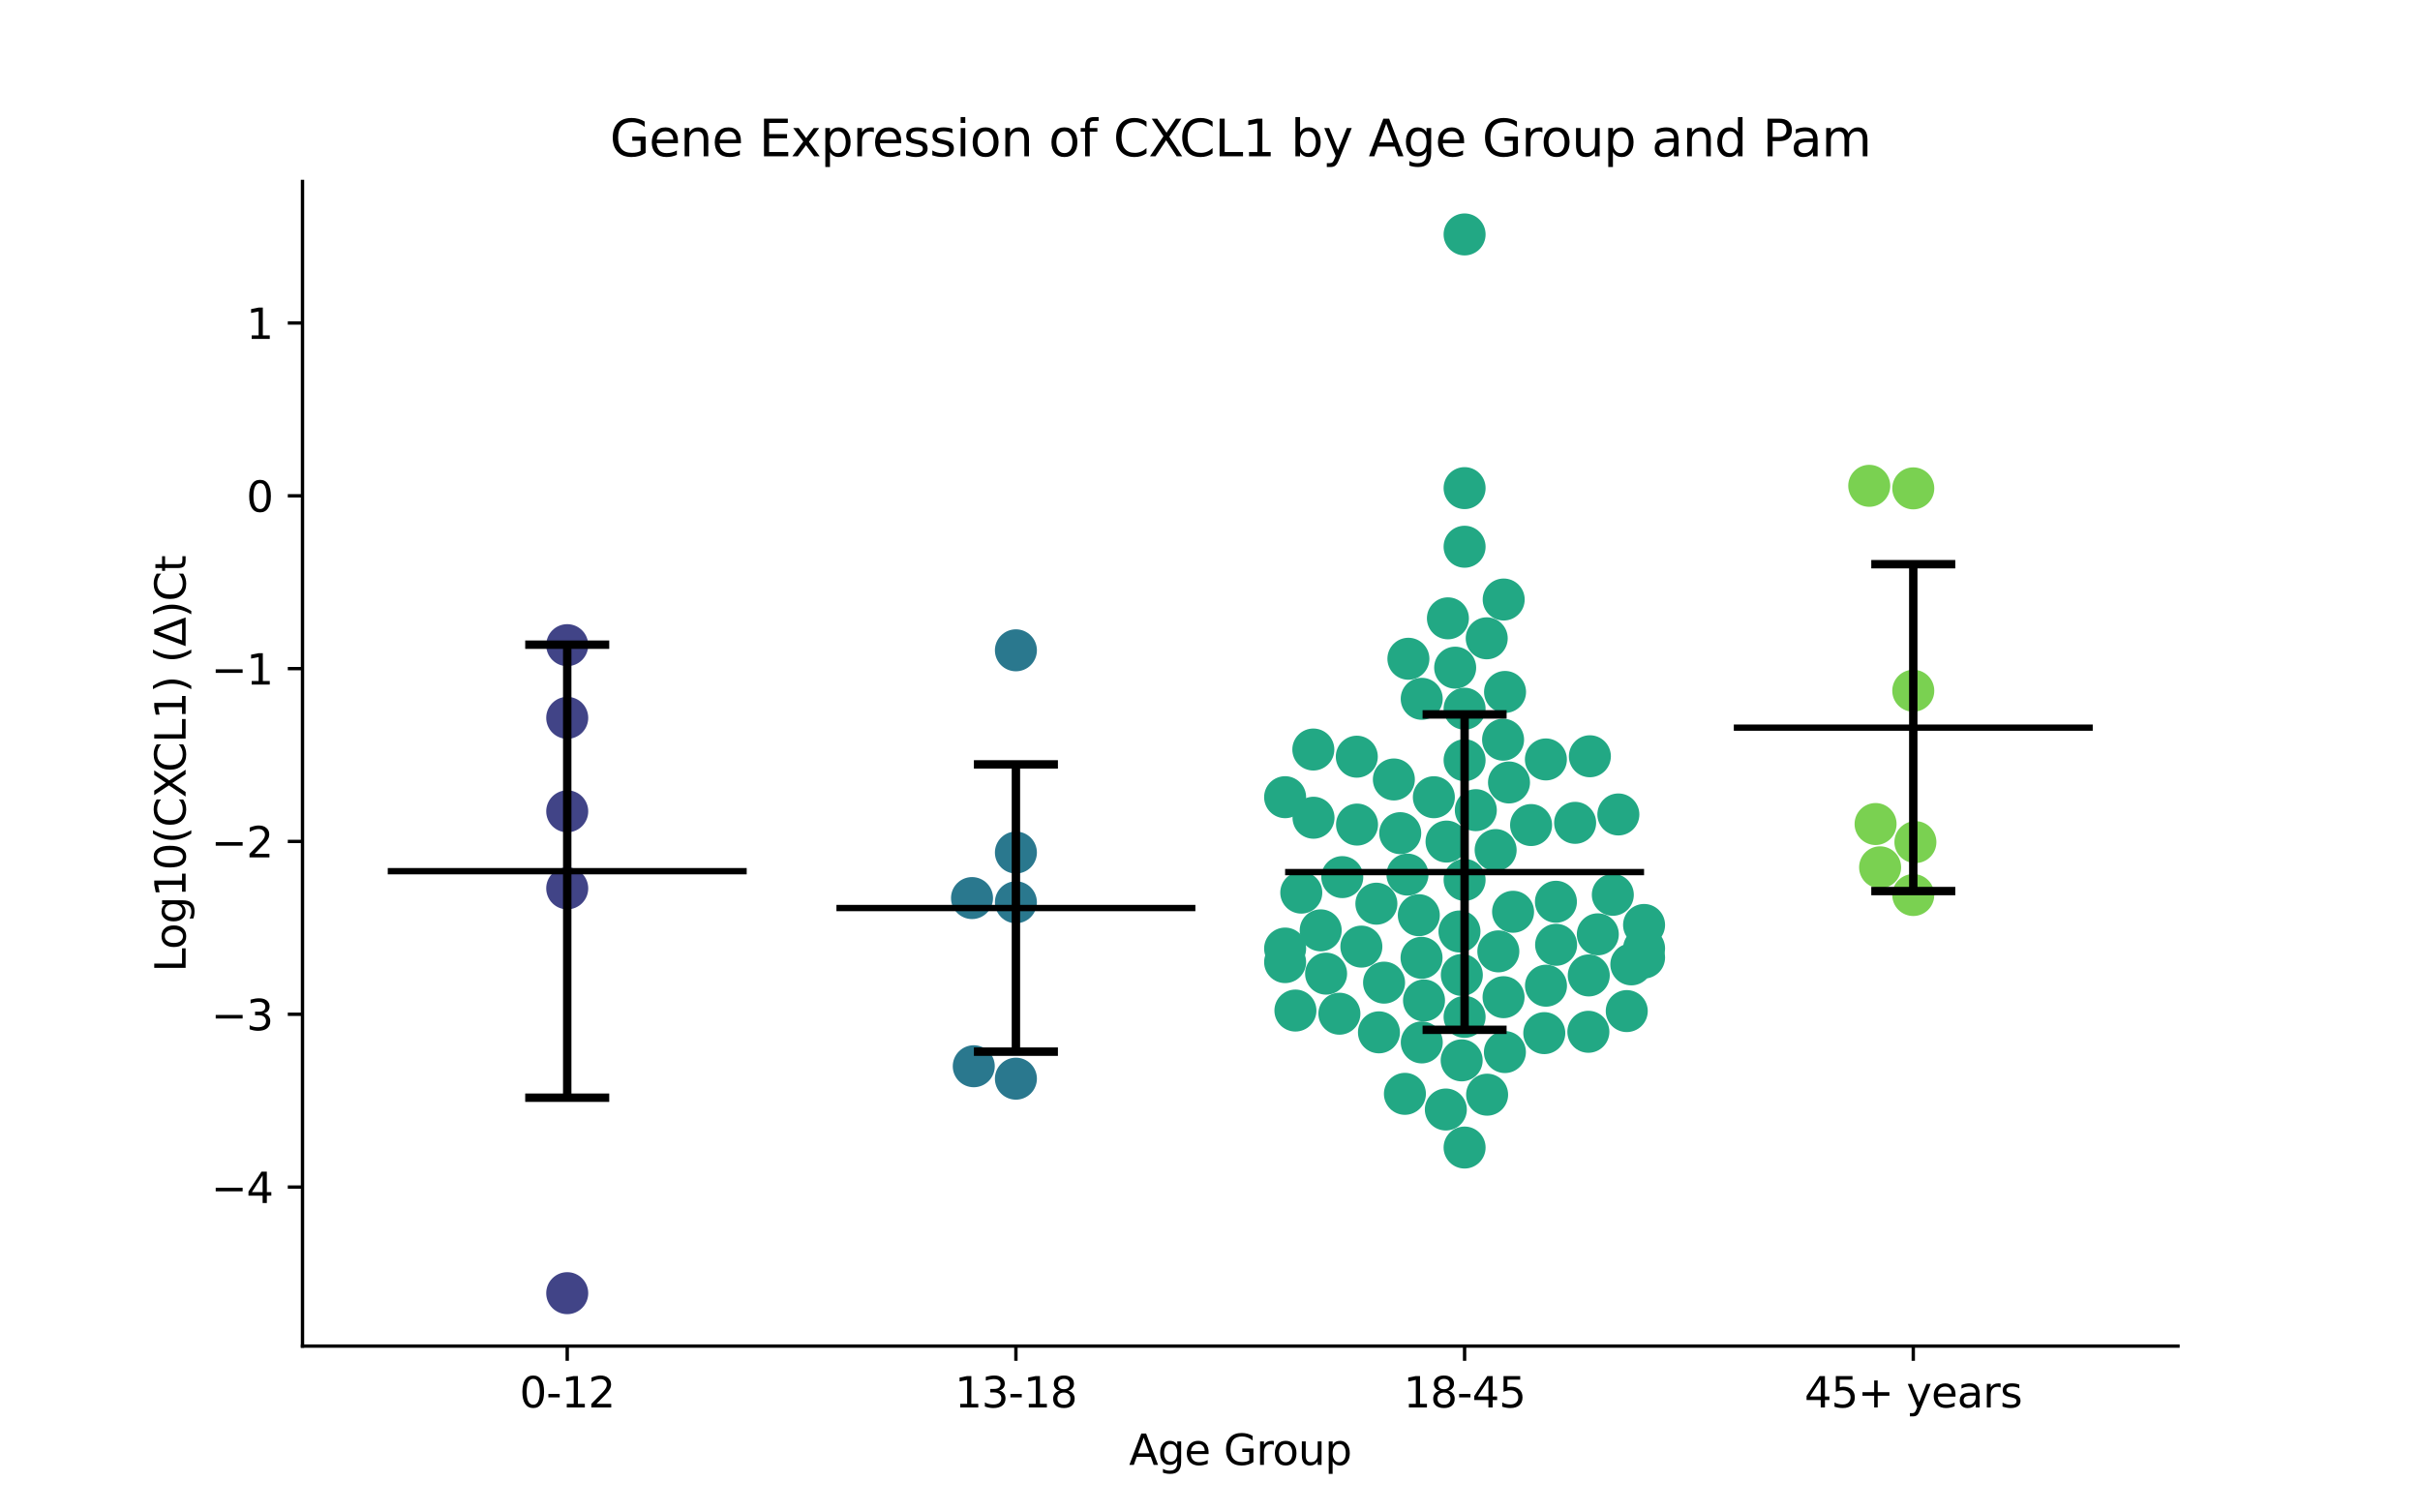 <?xml version="1.0" encoding="utf-8" standalone="no"?>
<!DOCTYPE svg PUBLIC "-//W3C//DTD SVG 1.1//EN"
  "http://www.w3.org/Graphics/SVG/1.1/DTD/svg11.dtd">
<svg xmlns:xlink="http://www.w3.org/1999/xlink" width="576pt" height="360pt" viewBox="0 0 576 360" xmlns="http://www.w3.org/2000/svg" version="1.1">
 <defs>
  <style type="text/css">*{stroke-linejoin: round; stroke-linecap: butt}</style>
 </defs>
 <g id="figure_1">
  <g id="patch_1">
   <path d="M 0 360 
L 576 360 
L 576 0 
L 0 0 
z
" style="fill: #ffffff"/>
  </g>
  <g id="axes_1">
   <g id="patch_2">
    <path d="M 72 320.4 
L 518.4 320.4 
L 518.4 43.2 
L 72 43.2 
z
" style="fill: #ffffff"/>
   </g>
   <g id="PathCollection_1">
    <defs>
     <path id="C0_0_b6b7647a47" d="M 0 5 
C 1.326 5 2.598 4.473 3.536 3.536 
C 4.473 2.598 5 1.326 5 -0 
C 5 -1.326 4.473 -2.598 3.536 -3.536 
C 2.598 -4.473 1.326 -5 0 -5 
C -1.326 -5 -2.598 -4.473 -3.536 -3.536 
C -4.473 -2.598 -5 -1.326 -5 0 
C -5 1.326 -4.473 2.598 -3.536 3.536 
C -2.598 4.473 -1.326 5 0 5 
z
"/>
    </defs>
    <g clip-path="url(#paa2a39d3ac)">
     <use xlink:href="#C0_0_b6b7647a47" x="135.009" y="193.112" style="fill: #414487"/>
    </g>
    <g clip-path="url(#paa2a39d3ac)">
     <use xlink:href="#C0_0_b6b7647a47" x="135.009" y="153.561" style="fill: #414487"/>
    </g>
    <g clip-path="url(#paa2a39d3ac)">
     <use xlink:href="#C0_0_b6b7647a47" x="135.009" y="170.863" style="fill: #414487"/>
    </g>
    <g clip-path="url(#paa2a39d3ac)">
     <use xlink:href="#C0_0_b6b7647a47" x="135.009" y="307.8" style="fill: #414487"/>
    </g>
    <g clip-path="url(#paa2a39d3ac)">
     <use xlink:href="#C0_0_b6b7647a47" x="135.009" y="211.447" style="fill: #414487"/>
    </g>
   </g>
   <g id="PathCollection_2">
    <defs>
     <path id="C1_0_833e5850f0" d="M 0 5 
C 1.326 5 2.598 4.473 3.536 3.536 
C 4.473 2.598 5 1.326 5 -0 
C 5 -1.326 4.473 -2.598 3.536 -3.536 
C 2.598 -4.473 1.326 -5 0 -5 
C -1.326 -5 -2.598 -4.473 -3.536 -3.536 
C -4.473 -2.598 -5 -1.326 -5 0 
C -5 1.326 -4.473 2.598 -3.536 3.536 
C -2.598 4.473 -1.326 5 0 5 
z
"/>
    </defs>
    <g clip-path="url(#paa2a39d3ac)">
     <use xlink:href="#C1_0_833e5850f0" x="241.803" y="154.787" style="fill: #2a788e"/>
    </g>
    <g clip-path="url(#paa2a39d3ac)">
     <use xlink:href="#C1_0_833e5850f0" x="241.803" y="256.747" style="fill: #2a788e"/>
    </g>
    <g clip-path="url(#paa2a39d3ac)">
     <use xlink:href="#C1_0_833e5850f0" x="241.803" y="214.76" style="fill: #2a788e"/>
    </g>
    <g clip-path="url(#paa2a39d3ac)">
     <use xlink:href="#C1_0_833e5850f0" x="231.356" y="213.759" style="fill: #2a788e"/>
    </g>
    <g clip-path="url(#paa2a39d3ac)">
     <use xlink:href="#C1_0_833e5850f0" x="231.773" y="253.787" style="fill: #2a788e"/>
    </g>
    <g clip-path="url(#paa2a39d3ac)">
     <use xlink:href="#C1_0_833e5850f0" x="241.803" y="202.921" style="fill: #2a788e"/>
    </g>
   </g>
   <g id="PathCollection_3">
    <defs>
     <path id="C2_0_23a45bd6f1" d="M 0 5 
C 1.326 5 2.598 4.473 3.536 3.536 
C 4.473 2.598 5 1.326 5 -0 
C 5 -1.326 4.473 -2.598 3.536 -3.536 
C 2.598 -4.473 1.326 -5 0 -5 
C -1.326 -5 -2.598 -4.473 -3.536 -3.536 
C -4.473 -2.598 -5 -1.326 -5 0 
C -5 1.326 -4.473 2.598 -3.536 3.536 
C -2.598 4.473 -1.326 5 0 5 
z
"/>
    </defs>
    <g clip-path="url(#paa2a39d3ac)">
     <use xlink:href="#C2_0_23a45bd6f1" x="359.167" y="186.244" style="fill: #22a884"/>
    </g>
    <g clip-path="url(#paa2a39d3ac)">
     <use xlink:href="#C2_0_23a45bd6f1" x="364.423" y="196.378" style="fill: #22a884"/>
    </g>
    <g clip-path="url(#paa2a39d3ac)">
     <use xlink:href="#C2_0_23a45bd6f1" x="357.903" y="142.699" style="fill: #22a884"/>
    </g>
    <g clip-path="url(#paa2a39d3ac)">
     <use xlink:href="#C2_0_23a45bd6f1" x="331.764" y="185.528" style="fill: #22a884"/>
    </g>
    <g clip-path="url(#paa2a39d3ac)">
     <use xlink:href="#C2_0_23a45bd6f1" x="357.758" y="176.063" style="fill: #22a884"/>
    </g>
    <g clip-path="url(#paa2a39d3ac)">
     <use xlink:href="#C2_0_23a45bd6f1" x="318.802" y="241.283" style="fill: #22a884"/>
    </g>
    <g clip-path="url(#paa2a39d3ac)">
     <use xlink:href="#C2_0_23a45bd6f1" x="335.223" y="156.799" style="fill: #22a884"/>
    </g>
    <g clip-path="url(#paa2a39d3ac)">
     <use xlink:href="#C2_0_23a45bd6f1" x="348.597" y="116.182" style="fill: #22a884"/>
    </g>
    <g clip-path="url(#paa2a39d3ac)">
     <use xlink:href="#C2_0_23a45bd6f1" x="378.418" y="180.007" style="fill: #22a884"/>
    </g>
    <g clip-path="url(#paa2a39d3ac)">
     <use xlink:href="#C2_0_23a45bd6f1" x="344.627" y="147.176" style="fill: #22a884"/>
    </g>
    <g clip-path="url(#paa2a39d3ac)">
     <use xlink:href="#C2_0_23a45bd6f1" x="348.597" y="55.8" style="fill: #22a884"/>
    </g>
    <g clip-path="url(#paa2a39d3ac)">
     <use xlink:href="#C2_0_23a45bd6f1" x="334.392" y="260.355" style="fill: #22a884"/>
    </g>
    <g clip-path="url(#paa2a39d3ac)">
     <use xlink:href="#C2_0_23a45bd6f1" x="385.198" y="193.857" style="fill: #22a884"/>
    </g>
    <g clip-path="url(#paa2a39d3ac)">
     <use xlink:href="#C2_0_23a45bd6f1" x="305.879" y="189.747" style="fill: #22a884"/>
    </g>
    <g clip-path="url(#paa2a39d3ac)">
     <use xlink:href="#C2_0_23a45bd6f1" x="348.597" y="130.133" style="fill: #22a884"/>
    </g>
    <g clip-path="url(#paa2a39d3ac)">
     <use xlink:href="#C2_0_23a45bd6f1" x="338.392" y="166.332" style="fill: #22a884"/>
    </g>
    <g clip-path="url(#paa2a39d3ac)">
     <use xlink:href="#C2_0_23a45bd6f1" x="374.908" y="195.851" style="fill: #22a884"/>
    </g>
    <g clip-path="url(#paa2a39d3ac)">
     <use xlink:href="#C2_0_23a45bd6f1" x="370.379" y="224.881" style="fill: #22a884"/>
    </g>
    <g clip-path="url(#paa2a39d3ac)">
     <use xlink:href="#C2_0_23a45bd6f1" x="319.484" y="208.77" style="fill: #22a884"/>
    </g>
    <g clip-path="url(#paa2a39d3ac)">
     <use xlink:href="#C2_0_23a45bd6f1" x="348.597" y="180.95" style="fill: #22a884"/>
    </g>
    <g clip-path="url(#paa2a39d3ac)">
     <use xlink:href="#C2_0_23a45bd6f1" x="337.699" y="217.836" style="fill: #22a884"/>
    </g>
    <g clip-path="url(#paa2a39d3ac)">
     <use xlink:href="#C2_0_23a45bd6f1" x="353.865" y="151.93" style="fill: #22a884"/>
    </g>
    <g clip-path="url(#paa2a39d3ac)">
     <use xlink:href="#C2_0_23a45bd6f1" x="346.354" y="158.918" style="fill: #22a884"/>
    </g>
    <g clip-path="url(#paa2a39d3ac)">
     <use xlink:href="#C2_0_23a45bd6f1" x="351.27" y="192.834" style="fill: #22a884"/>
    </g>
    <g clip-path="url(#paa2a39d3ac)">
     <use xlink:href="#C2_0_23a45bd6f1" x="322.941" y="180.107" style="fill: #22a884"/>
    </g>
    <g clip-path="url(#paa2a39d3ac)">
     <use xlink:href="#C2_0_23a45bd6f1" x="315.632" y="231.749" style="fill: #22a884"/>
    </g>
    <g clip-path="url(#paa2a39d3ac)">
     <use xlink:href="#C2_0_23a45bd6f1" x="387.196" y="240.659" style="fill: #22a884"/>
    </g>
    <g clip-path="url(#paa2a39d3ac)">
     <use xlink:href="#C2_0_23a45bd6f1" x="344.299" y="200.312" style="fill: #22a884"/>
    </g>
    <g clip-path="url(#paa2a39d3ac)">
     <use xlink:href="#C2_0_23a45bd6f1" x="357.872" y="237.351" style="fill: #22a884"/>
    </g>
    <g clip-path="url(#paa2a39d3ac)">
     <use xlink:href="#C2_0_23a45bd6f1" x="322.998" y="196.265" style="fill: #22a884"/>
    </g>
    <g clip-path="url(#paa2a39d3ac)">
     <use xlink:href="#C2_0_23a45bd6f1" x="312.639" y="194.637" style="fill: #22a884"/>
    </g>
    <g clip-path="url(#paa2a39d3ac)">
     <use xlink:href="#C2_0_23a45bd6f1" x="355.986" y="202.332" style="fill: #22a884"/>
    </g>
    <g clip-path="url(#paa2a39d3ac)">
     <use xlink:href="#C2_0_23a45bd6f1" x="334.998" y="208.173" style="fill: #22a884"/>
    </g>
    <g clip-path="url(#paa2a39d3ac)">
     <use xlink:href="#C2_0_23a45bd6f1" x="344.134" y="264.085" style="fill: #22a884"/>
    </g>
    <g clip-path="url(#paa2a39d3ac)">
     <use xlink:href="#C2_0_23a45bd6f1" x="314.346" y="221.443" style="fill: #22a884"/>
    </g>
    <g clip-path="url(#paa2a39d3ac)">
     <use xlink:href="#C2_0_23a45bd6f1" x="338.939" y="238.129" style="fill: #22a884"/>
    </g>
    <g clip-path="url(#paa2a39d3ac)">
     <use xlink:href="#C2_0_23a45bd6f1" x="305.879" y="229.001" style="fill: #22a884"/>
    </g>
    <g clip-path="url(#paa2a39d3ac)">
     <use xlink:href="#C2_0_23a45bd6f1" x="305.879" y="225.776" style="fill: #22a884"/>
    </g>
    <g clip-path="url(#paa2a39d3ac)">
     <use xlink:href="#C2_0_23a45bd6f1" x="309.726" y="212.463" style="fill: #22a884"/>
    </g>
    <g clip-path="url(#paa2a39d3ac)">
     <use xlink:href="#C2_0_23a45bd6f1" x="360.137" y="217.018" style="fill: #22a884"/>
    </g>
    <g clip-path="url(#paa2a39d3ac)">
     <use xlink:href="#C2_0_23a45bd6f1" x="358.226" y="164.698" style="fill: #22a884"/>
    </g>
    <g clip-path="url(#paa2a39d3ac)">
     <use xlink:href="#C2_0_23a45bd6f1" x="312.595" y="178.402" style="fill: #22a884"/>
    </g>
    <g clip-path="url(#paa2a39d3ac)">
     <use xlink:href="#C2_0_23a45bd6f1" x="348.597" y="273.137" style="fill: #22a884"/>
    </g>
    <g clip-path="url(#paa2a39d3ac)">
     <use xlink:href="#C2_0_23a45bd6f1" x="367.971" y="234.614" style="fill: #22a884"/>
    </g>
    <g clip-path="url(#paa2a39d3ac)">
     <use xlink:href="#C2_0_23a45bd6f1" x="348.597" y="168.687" style="fill: #22a884"/>
    </g>
    <g clip-path="url(#paa2a39d3ac)">
     <use xlink:href="#C2_0_23a45bd6f1" x="356.628" y="226.443" style="fill: #22a884"/>
    </g>
    <g clip-path="url(#paa2a39d3ac)">
     <use xlink:href="#C2_0_23a45bd6f1" x="348.597" y="242.039" style="fill: #22a884"/>
    </g>
    <g clip-path="url(#paa2a39d3ac)">
     <use xlink:href="#C2_0_23a45bd6f1" x="380.305" y="222.385" style="fill: #22a884"/>
    </g>
    <g clip-path="url(#paa2a39d3ac)">
     <use xlink:href="#C2_0_23a45bd6f1" x="328.213" y="245.718" style="fill: #22a884"/>
    </g>
    <g clip-path="url(#paa2a39d3ac)">
     <use xlink:href="#C2_0_23a45bd6f1" x="327.601" y="215.095" style="fill: #22a884"/>
    </g>
    <g clip-path="url(#paa2a39d3ac)">
     <use xlink:href="#C2_0_23a45bd6f1" x="378.153" y="232.173" style="fill: #22a884"/>
    </g>
    <g clip-path="url(#paa2a39d3ac)">
     <use xlink:href="#C2_0_23a45bd6f1" x="383.877" y="212.982" style="fill: #22a884"/>
    </g>
    <g clip-path="url(#paa2a39d3ac)">
     <use xlink:href="#C2_0_23a45bd6f1" x="391.315" y="220.158" style="fill: #22a884"/>
    </g>
    <g clip-path="url(#paa2a39d3ac)">
     <use xlink:href="#C2_0_23a45bd6f1" x="358.193" y="250.414" style="fill: #22a884"/>
    </g>
    <g clip-path="url(#paa2a39d3ac)">
     <use xlink:href="#C2_0_23a45bd6f1" x="341.281" y="189.754" style="fill: #22a884"/>
    </g>
    <g clip-path="url(#paa2a39d3ac)">
     <use xlink:href="#C2_0_23a45bd6f1" x="308.331" y="240.532" style="fill: #22a884"/>
    </g>
    <g clip-path="url(#paa2a39d3ac)">
     <use xlink:href="#C2_0_23a45bd6f1" x="324.028" y="225.313" style="fill: #22a884"/>
    </g>
    <g clip-path="url(#paa2a39d3ac)">
     <use xlink:href="#C2_0_23a45bd6f1" x="388.283" y="229.541" style="fill: #22a884"/>
    </g>
    <g clip-path="url(#paa2a39d3ac)">
     <use xlink:href="#C2_0_23a45bd6f1" x="348.597" y="209.436" style="fill: #22a884"/>
    </g>
    <g clip-path="url(#paa2a39d3ac)">
     <use xlink:href="#C2_0_23a45bd6f1" x="391.315" y="225.741" style="fill: #22a884"/>
    </g>
    <g clip-path="url(#paa2a39d3ac)">
     <use xlink:href="#C2_0_23a45bd6f1" x="353.958" y="260.556" style="fill: #22a884"/>
    </g>
    <g clip-path="url(#paa2a39d3ac)">
     <use xlink:href="#C2_0_23a45bd6f1" x="329.43" y="233.888" style="fill: #22a884"/>
    </g>
    <g clip-path="url(#paa2a39d3ac)">
     <use xlink:href="#C2_0_23a45bd6f1" x="370.335" y="214.638" style="fill: #22a884"/>
    </g>
    <g clip-path="url(#paa2a39d3ac)">
     <use xlink:href="#C2_0_23a45bd6f1" x="367.564" y="245.903" style="fill: #22a884"/>
    </g>
    <g clip-path="url(#paa2a39d3ac)">
     <use xlink:href="#C2_0_23a45bd6f1" x="347.9" y="252.388" style="fill: #22a884"/>
    </g>
    <g clip-path="url(#paa2a39d3ac)">
     <use xlink:href="#C2_0_23a45bd6f1" x="367.948" y="180.76" style="fill: #22a884"/>
    </g>
    <g clip-path="url(#paa2a39d3ac)">
     <use xlink:href="#C2_0_23a45bd6f1" x="338.351" y="227.983" style="fill: #22a884"/>
    </g>
    <g clip-path="url(#paa2a39d3ac)">
     <use xlink:href="#C2_0_23a45bd6f1" x="347.94" y="232.058" style="fill: #22a884"/>
    </g>
    <g clip-path="url(#paa2a39d3ac)">
     <use xlink:href="#C2_0_23a45bd6f1" x="338.406" y="248.117" style="fill: #22a884"/>
    </g>
    <g clip-path="url(#paa2a39d3ac)">
     <use xlink:href="#C2_0_23a45bd6f1" x="347.379" y="221.711" style="fill: #22a884"/>
    </g>
    <g clip-path="url(#paa2a39d3ac)">
     <use xlink:href="#C2_0_23a45bd6f1" x="333.277" y="198.308" style="fill: #22a884"/>
    </g>
    <g clip-path="url(#paa2a39d3ac)">
     <use xlink:href="#C2_0_23a45bd6f1" x="391.315" y="227.915" style="fill: #22a884"/>
    </g>
    <g clip-path="url(#paa2a39d3ac)">
     <use xlink:href="#C2_0_23a45bd6f1" x="378.059" y="245.585" style="fill: #22a884"/>
    </g>
   </g>
   <g id="PathCollection_4">
    <defs>
     <path id="C3_0_89479e3b2b" d="M 0 5 
C 1.326 5 2.598 4.473 3.536 3.536 
C 4.473 2.598 5 1.326 5 -0 
C 5 -1.326 4.473 -2.598 3.536 -3.536 
C 2.598 -4.473 1.326 -5 0 -5 
C -1.326 -5 -2.598 -4.473 -3.536 -3.536 
C -4.473 -2.598 -5 -1.326 -5 0 
C -5 1.326 -4.473 2.598 -3.536 3.536 
C -2.598 4.473 -1.326 5 0 5 
z
"/>
    </defs>
    <g clip-path="url(#paa2a39d3ac)">
     <use xlink:href="#C3_0_89479e3b2b" x="455.391" y="213.031" style="fill: #7ad151"/>
    </g>
    <g clip-path="url(#paa2a39d3ac)">
     <use xlink:href="#C3_0_89479e3b2b" x="455.391" y="164.41" style="fill: #7ad151"/>
    </g>
    <g clip-path="url(#paa2a39d3ac)">
     <use xlink:href="#C3_0_89479e3b2b" x="455.391" y="116.241" style="fill: #7ad151"/>
    </g>
    <g clip-path="url(#paa2a39d3ac)">
     <use xlink:href="#C3_0_89479e3b2b" x="444.911" y="115.635" style="fill: #7ad151"/>
    </g>
    <g clip-path="url(#paa2a39d3ac)">
     <use xlink:href="#C3_0_89479e3b2b" x="455.897" y="200.44" style="fill: #7ad151"/>
    </g>
    <g clip-path="url(#paa2a39d3ac)">
     <use xlink:href="#C3_0_89479e3b2b" x="446.419" y="196.135" style="fill: #7ad151"/>
    </g>
    <g clip-path="url(#paa2a39d3ac)">
     <use xlink:href="#C3_0_89479e3b2b" x="447.496" y="206.439" style="fill: #7ad151"/>
    </g>
   </g>
   <g id="matplotlib.axis_1">
    <g id="xtick_1">
     <g id="line2d_1">
      <defs>
       <path id="md27e0bc0e1" d="M 0 0 
L 0 3.5 
" style="stroke: #000000; stroke-width: 0.8"/>
      </defs>
      <g>
       <use xlink:href="#md27e0bc0e1" x="135.009" y="320.4" style="stroke: #000000; stroke-width: 0.8"/>
      </g>
     </g>
     <g id="text_1">
      <!-- 0-12 -->
      <g transform="translate(123.661 334.998) scale(0.1 -0.1)">
       <defs>
        <path id="DejaVuSans-30" d="M 2034 4250 
Q 1547 4250 1301 3770 
Q 1056 3291 1056 2328 
Q 1056 1369 1301 889 
Q 1547 409 2034 409 
Q 2525 409 2770 889 
Q 3016 1369 3016 2328 
Q 3016 3291 2770 3770 
Q 2525 4250 2034 4250 
z
M 2034 4750 
Q 2819 4750 3233 4129 
Q 3647 3509 3647 2328 
Q 3647 1150 3233 529 
Q 2819 -91 2034 -91 
Q 1250 -91 836 529 
Q 422 1150 422 2328 
Q 422 3509 836 4129 
Q 1250 4750 2034 4750 
z
" transform="scale(0.016)"/>
        <path id="DejaVuSans-2d" d="M 313 2009 
L 1997 2009 
L 1997 1497 
L 313 1497 
L 313 2009 
z
" transform="scale(0.016)"/>
        <path id="DejaVuSans-31" d="M 794 531 
L 1825 531 
L 1825 4091 
L 703 3866 
L 703 4441 
L 1819 4666 
L 2450 4666 
L 2450 531 
L 3481 531 
L 3481 0 
L 794 0 
L 794 531 
z
" transform="scale(0.016)"/>
        <path id="DejaVuSans-32" d="M 1228 531 
L 3431 531 
L 3431 0 
L 469 0 
L 469 531 
Q 828 903 1448 1529 
Q 2069 2156 2228 2338 
Q 2531 2678 2651 2914 
Q 2772 3150 2772 3378 
Q 2772 3750 2511 3984 
Q 2250 4219 1831 4219 
Q 1534 4219 1204 4116 
Q 875 4013 500 3803 
L 500 4441 
Q 881 4594 1212 4672 
Q 1544 4750 1819 4750 
Q 2544 4750 2975 4387 
Q 3406 4025 3406 3419 
Q 3406 3131 3298 2873 
Q 3191 2616 2906 2266 
Q 2828 2175 2409 1742 
Q 1991 1309 1228 531 
z
" transform="scale(0.016)"/>
       </defs>
       <use xlink:href="#DejaVuSans-30"/>
       <use xlink:href="#DejaVuSans-2d" x="63.623"/>
       <use xlink:href="#DejaVuSans-31" x="99.707"/>
       <use xlink:href="#DejaVuSans-32" x="163.33"/>
      </g>
     </g>
    </g>
    <g id="xtick_2">
     <g id="line2d_2">
      <g>
       <use xlink:href="#md27e0bc0e1" x="241.803" y="320.4" style="stroke: #000000; stroke-width: 0.8"/>
      </g>
     </g>
     <g id="text_2">
      <!-- 13-18 -->
      <g transform="translate(227.274 334.998) scale(0.1 -0.1)">
       <defs>
        <path id="DejaVuSans-33" d="M 2597 2516 
Q 3050 2419 3304 2112 
Q 3559 1806 3559 1356 
Q 3559 666 3084 287 
Q 2609 -91 1734 -91 
Q 1441 -91 1130 -33 
Q 819 25 488 141 
L 488 750 
Q 750 597 1062 519 
Q 1375 441 1716 441 
Q 2309 441 2620 675 
Q 2931 909 2931 1356 
Q 2931 1769 2642 2001 
Q 2353 2234 1838 2234 
L 1294 2234 
L 1294 2753 
L 1863 2753 
Q 2328 2753 2575 2939 
Q 2822 3125 2822 3475 
Q 2822 3834 2567 4026 
Q 2313 4219 1838 4219 
Q 1578 4219 1281 4162 
Q 984 4106 628 3988 
L 628 4550 
Q 988 4650 1302 4700 
Q 1616 4750 1894 4750 
Q 2613 4750 3031 4423 
Q 3450 4097 3450 3541 
Q 3450 3153 3228 2886 
Q 3006 2619 2597 2516 
z
" transform="scale(0.016)"/>
        <path id="DejaVuSans-38" d="M 2034 2216 
Q 1584 2216 1326 1975 
Q 1069 1734 1069 1313 
Q 1069 891 1326 650 
Q 1584 409 2034 409 
Q 2484 409 2743 651 
Q 3003 894 3003 1313 
Q 3003 1734 2745 1975 
Q 2488 2216 2034 2216 
z
M 1403 2484 
Q 997 2584 770 2862 
Q 544 3141 544 3541 
Q 544 4100 942 4425 
Q 1341 4750 2034 4750 
Q 2731 4750 3128 4425 
Q 3525 4100 3525 3541 
Q 3525 3141 3298 2862 
Q 3072 2584 2669 2484 
Q 3125 2378 3379 2068 
Q 3634 1759 3634 1313 
Q 3634 634 3220 271 
Q 2806 -91 2034 -91 
Q 1263 -91 848 271 
Q 434 634 434 1313 
Q 434 1759 690 2068 
Q 947 2378 1403 2484 
z
M 1172 3481 
Q 1172 3119 1398 2916 
Q 1625 2713 2034 2713 
Q 2441 2713 2670 2916 
Q 2900 3119 2900 3481 
Q 2900 3844 2670 4047 
Q 2441 4250 2034 4250 
Q 1625 4250 1398 4047 
Q 1172 3844 1172 3481 
z
" transform="scale(0.016)"/>
       </defs>
       <use xlink:href="#DejaVuSans-31"/>
       <use xlink:href="#DejaVuSans-33" x="63.623"/>
       <use xlink:href="#DejaVuSans-2d" x="127.246"/>
       <use xlink:href="#DejaVuSans-31" x="163.33"/>
       <use xlink:href="#DejaVuSans-38" x="226.953"/>
      </g>
     </g>
    </g>
    <g id="xtick_3">
     <g id="line2d_3">
      <g>
       <use xlink:href="#md27e0bc0e1" x="348.597" y="320.4" style="stroke: #000000; stroke-width: 0.8"/>
      </g>
     </g>
     <g id="text_3">
      <!-- 18-45 -->
      <g transform="translate(334.068 334.998) scale(0.1 -0.1)">
       <defs>
        <path id="DejaVuSans-34" d="M 2419 4116 
L 825 1625 
L 2419 1625 
L 2419 4116 
z
M 2253 4666 
L 3047 4666 
L 3047 1625 
L 3713 1625 
L 3713 1100 
L 3047 1100 
L 3047 0 
L 2419 0 
L 2419 1100 
L 313 1100 
L 313 1709 
L 2253 4666 
z
" transform="scale(0.016)"/>
        <path id="DejaVuSans-35" d="M 691 4666 
L 3169 4666 
L 3169 4134 
L 1269 4134 
L 1269 2991 
Q 1406 3038 1543 3061 
Q 1681 3084 1819 3084 
Q 2600 3084 3056 2656 
Q 3513 2228 3513 1497 
Q 3513 744 3044 326 
Q 2575 -91 1722 -91 
Q 1428 -91 1123 -41 
Q 819 9 494 109 
L 494 744 
Q 775 591 1075 516 
Q 1375 441 1709 441 
Q 2250 441 2565 725 
Q 2881 1009 2881 1497 
Q 2881 1984 2565 2268 
Q 2250 2553 1709 2553 
Q 1456 2553 1204 2497 
Q 953 2441 691 2322 
L 691 4666 
z
" transform="scale(0.016)"/>
       </defs>
       <use xlink:href="#DejaVuSans-31"/>
       <use xlink:href="#DejaVuSans-38" x="63.623"/>
       <use xlink:href="#DejaVuSans-2d" x="127.246"/>
       <use xlink:href="#DejaVuSans-34" x="163.33"/>
       <use xlink:href="#DejaVuSans-35" x="226.953"/>
      </g>
     </g>
    </g>
    <g id="xtick_4">
     <g id="line2d_4">
      <g>
       <use xlink:href="#md27e0bc0e1" x="455.391" y="320.4" style="stroke: #000000; stroke-width: 0.8"/>
      </g>
     </g>
     <g id="text_4">
      <!-- 45+ years -->
      <g transform="translate(429.49 334.998) scale(0.1 -0.1)">
       <defs>
        <path id="DejaVuSans-2b" d="M 2944 4013 
L 2944 2272 
L 4684 2272 
L 4684 1741 
L 2944 1741 
L 2944 0 
L 2419 0 
L 2419 1741 
L 678 1741 
L 678 2272 
L 2419 2272 
L 2419 4013 
L 2944 4013 
z
" transform="scale(0.016)"/>
        <path id="DejaVuSans-20" transform="scale(0.016)"/>
        <path id="DejaVuSans-79" d="M 2059 -325 
Q 1816 -950 1584 -1140 
Q 1353 -1331 966 -1331 
L 506 -1331 
L 506 -850 
L 844 -850 
Q 1081 -850 1212 -737 
Q 1344 -625 1503 -206 
L 1606 56 
L 191 3500 
L 800 3500 
L 1894 763 
L 2988 3500 
L 3597 3500 
L 2059 -325 
z
" transform="scale(0.016)"/>
        <path id="DejaVuSans-65" d="M 3597 1894 
L 3597 1613 
L 953 1613 
Q 991 1019 1311 708 
Q 1631 397 2203 397 
Q 2534 397 2845 478 
Q 3156 559 3463 722 
L 3463 178 
Q 3153 47 2828 -22 
Q 2503 -91 2169 -91 
Q 1331 -91 842 396 
Q 353 884 353 1716 
Q 353 2575 817 3079 
Q 1281 3584 2069 3584 
Q 2775 3584 3186 3129 
Q 3597 2675 3597 1894 
z
M 3022 2063 
Q 3016 2534 2758 2815 
Q 2500 3097 2075 3097 
Q 1594 3097 1305 2825 
Q 1016 2553 972 2059 
L 3022 2063 
z
" transform="scale(0.016)"/>
        <path id="DejaVuSans-61" d="M 2194 1759 
Q 1497 1759 1228 1600 
Q 959 1441 959 1056 
Q 959 750 1161 570 
Q 1363 391 1709 391 
Q 2188 391 2477 730 
Q 2766 1069 2766 1631 
L 2766 1759 
L 2194 1759 
z
M 3341 1997 
L 3341 0 
L 2766 0 
L 2766 531 
Q 2569 213 2275 61 
Q 1981 -91 1556 -91 
Q 1019 -91 701 211 
Q 384 513 384 1019 
Q 384 1609 779 1909 
Q 1175 2209 1959 2209 
L 2766 2209 
L 2766 2266 
Q 2766 2663 2505 2880 
Q 2244 3097 1772 3097 
Q 1472 3097 1187 3025 
Q 903 2953 641 2809 
L 641 3341 
Q 956 3463 1253 3523 
Q 1550 3584 1831 3584 
Q 2591 3584 2966 3190 
Q 3341 2797 3341 1997 
z
" transform="scale(0.016)"/>
        <path id="DejaVuSans-72" d="M 2631 2963 
Q 2534 3019 2420 3045 
Q 2306 3072 2169 3072 
Q 1681 3072 1420 2755 
Q 1159 2438 1159 1844 
L 1159 0 
L 581 0 
L 581 3500 
L 1159 3500 
L 1159 2956 
Q 1341 3275 1631 3429 
Q 1922 3584 2338 3584 
Q 2397 3584 2469 3576 
Q 2541 3569 2628 3553 
L 2631 2963 
z
" transform="scale(0.016)"/>
        <path id="DejaVuSans-73" d="M 2834 3397 
L 2834 2853 
Q 2591 2978 2328 3040 
Q 2066 3103 1784 3103 
Q 1356 3103 1142 2972 
Q 928 2841 928 2578 
Q 928 2378 1081 2264 
Q 1234 2150 1697 2047 
L 1894 2003 
Q 2506 1872 2764 1633 
Q 3022 1394 3022 966 
Q 3022 478 2636 193 
Q 2250 -91 1575 -91 
Q 1294 -91 989 -36 
Q 684 19 347 128 
L 347 722 
Q 666 556 975 473 
Q 1284 391 1588 391 
Q 1994 391 2212 530 
Q 2431 669 2431 922 
Q 2431 1156 2273 1281 
Q 2116 1406 1581 1522 
L 1381 1569 
Q 847 1681 609 1914 
Q 372 2147 372 2553 
Q 372 3047 722 3315 
Q 1072 3584 1716 3584 
Q 2034 3584 2315 3537 
Q 2597 3491 2834 3397 
z
" transform="scale(0.016)"/>
       </defs>
       <use xlink:href="#DejaVuSans-34"/>
       <use xlink:href="#DejaVuSans-35" x="63.623"/>
       <use xlink:href="#DejaVuSans-2b" x="127.246"/>
       <use xlink:href="#DejaVuSans-20" x="211.035"/>
       <use xlink:href="#DejaVuSans-79" x="242.822"/>
       <use xlink:href="#DejaVuSans-65" x="302.002"/>
       <use xlink:href="#DejaVuSans-61" x="363.525"/>
       <use xlink:href="#DejaVuSans-72" x="424.805"/>
       <use xlink:href="#DejaVuSans-73" x="465.918"/>
      </g>
     </g>
    </g>
    <g id="text_5">
     <!-- Age Group -->
     <g transform="translate(268.72 348.677) scale(0.1 -0.1)">
      <defs>
       <path id="DejaVuSans-41" d="M 2188 4044 
L 1331 1722 
L 3047 1722 
L 2188 4044 
z
M 1831 4666 
L 2547 4666 
L 4325 0 
L 3669 0 
L 3244 1197 
L 1141 1197 
L 716 0 
L 50 0 
L 1831 4666 
z
" transform="scale(0.016)"/>
       <path id="DejaVuSans-67" d="M 2906 1791 
Q 2906 2416 2648 2759 
Q 2391 3103 1925 3103 
Q 1463 3103 1205 2759 
Q 947 2416 947 1791 
Q 947 1169 1205 825 
Q 1463 481 1925 481 
Q 2391 481 2648 825 
Q 2906 1169 2906 1791 
z
M 3481 434 
Q 3481 -459 3084 -895 
Q 2688 -1331 1869 -1331 
Q 1566 -1331 1297 -1286 
Q 1028 -1241 775 -1147 
L 775 -588 
Q 1028 -725 1275 -790 
Q 1522 -856 1778 -856 
Q 2344 -856 2625 -561 
Q 2906 -266 2906 331 
L 2906 616 
Q 2728 306 2450 153 
Q 2172 0 1784 0 
Q 1141 0 747 490 
Q 353 981 353 1791 
Q 353 2603 747 3093 
Q 1141 3584 1784 3584 
Q 2172 3584 2450 3431 
Q 2728 3278 2906 2969 
L 2906 3500 
L 3481 3500 
L 3481 434 
z
" transform="scale(0.016)"/>
       <path id="DejaVuSans-47" d="M 3809 666 
L 3809 1919 
L 2778 1919 
L 2778 2438 
L 4434 2438 
L 4434 434 
Q 4069 175 3628 42 
Q 3188 -91 2688 -91 
Q 1594 -91 976 548 
Q 359 1188 359 2328 
Q 359 3472 976 4111 
Q 1594 4750 2688 4750 
Q 3144 4750 3555 4637 
Q 3966 4525 4313 4306 
L 4313 3634 
Q 3963 3931 3569 4081 
Q 3175 4231 2741 4231 
Q 1884 4231 1454 3753 
Q 1025 3275 1025 2328 
Q 1025 1384 1454 906 
Q 1884 428 2741 428 
Q 3075 428 3337 486 
Q 3600 544 3809 666 
z
" transform="scale(0.016)"/>
       <path id="DejaVuSans-6f" d="M 1959 3097 
Q 1497 3097 1228 2736 
Q 959 2375 959 1747 
Q 959 1119 1226 758 
Q 1494 397 1959 397 
Q 2419 397 2687 759 
Q 2956 1122 2956 1747 
Q 2956 2369 2687 2733 
Q 2419 3097 1959 3097 
z
M 1959 3584 
Q 2709 3584 3137 3096 
Q 3566 2609 3566 1747 
Q 3566 888 3137 398 
Q 2709 -91 1959 -91 
Q 1206 -91 779 398 
Q 353 888 353 1747 
Q 353 2609 779 3096 
Q 1206 3584 1959 3584 
z
" transform="scale(0.016)"/>
       <path id="DejaVuSans-75" d="M 544 1381 
L 544 3500 
L 1119 3500 
L 1119 1403 
Q 1119 906 1312 657 
Q 1506 409 1894 409 
Q 2359 409 2629 706 
Q 2900 1003 2900 1516 
L 2900 3500 
L 3475 3500 
L 3475 0 
L 2900 0 
L 2900 538 
Q 2691 219 2414 64 
Q 2138 -91 1772 -91 
Q 1169 -91 856 284 
Q 544 659 544 1381 
z
M 1991 3584 
L 1991 3584 
z
" transform="scale(0.016)"/>
       <path id="DejaVuSans-70" d="M 1159 525 
L 1159 -1331 
L 581 -1331 
L 581 3500 
L 1159 3500 
L 1159 2969 
Q 1341 3281 1617 3432 
Q 1894 3584 2278 3584 
Q 2916 3584 3314 3078 
Q 3713 2572 3713 1747 
Q 3713 922 3314 415 
Q 2916 -91 2278 -91 
Q 1894 -91 1617 61 
Q 1341 213 1159 525 
z
M 3116 1747 
Q 3116 2381 2855 2742 
Q 2594 3103 2138 3103 
Q 1681 3103 1420 2742 
Q 1159 2381 1159 1747 
Q 1159 1113 1420 752 
Q 1681 391 2138 391 
Q 2594 391 2855 752 
Q 3116 1113 3116 1747 
z
" transform="scale(0.016)"/>
      </defs>
      <use xlink:href="#DejaVuSans-41"/>
      <use xlink:href="#DejaVuSans-67" x="68.408"/>
      <use xlink:href="#DejaVuSans-65" x="131.885"/>
      <use xlink:href="#DejaVuSans-20" x="193.408"/>
      <use xlink:href="#DejaVuSans-47" x="225.195"/>
      <use xlink:href="#DejaVuSans-72" x="302.686"/>
      <use xlink:href="#DejaVuSans-6f" x="341.549"/>
      <use xlink:href="#DejaVuSans-75" x="402.73"/>
      <use xlink:href="#DejaVuSans-70" x="466.109"/>
     </g>
    </g>
   </g>
   <g id="matplotlib.axis_2">
    <g id="ytick_1">
     <g id="line2d_5">
      <defs>
       <path id="ma177e59e50" d="M 0 0 
L -3.5 0 
" style="stroke: #000000; stroke-width: 0.8"/>
      </defs>
      <g>
       <use xlink:href="#ma177e59e50" x="72" y="282.545" style="stroke: #000000; stroke-width: 0.8"/>
      </g>
     </g>
     <g id="text_6">
      <!-- −4 -->
      <g transform="translate(50.258 286.344) scale(0.1 -0.1)">
       <defs>
        <path id="DejaVuSans-2212" d="M 678 2272 
L 4684 2272 
L 4684 1741 
L 678 1741 
L 678 2272 
z
" transform="scale(0.016)"/>
       </defs>
       <use xlink:href="#DejaVuSans-2212"/>
       <use xlink:href="#DejaVuSans-34" x="83.789"/>
      </g>
     </g>
    </g>
    <g id="ytick_2">
     <g id="line2d_6">
      <g>
       <use xlink:href="#ma177e59e50" x="72" y="241.412" style="stroke: #000000; stroke-width: 0.8"/>
      </g>
     </g>
     <g id="text_7">
      <!-- −3 -->
      <g transform="translate(50.258 245.211) scale(0.1 -0.1)">
       <use xlink:href="#DejaVuSans-2212"/>
       <use xlink:href="#DejaVuSans-33" x="83.789"/>
      </g>
     </g>
    </g>
    <g id="ytick_3">
     <g id="line2d_7">
      <g>
       <use xlink:href="#ma177e59e50" x="72" y="200.278" style="stroke: #000000; stroke-width: 0.8"/>
      </g>
     </g>
     <g id="text_8">
      <!-- −2 -->
      <g transform="translate(50.258 204.078) scale(0.1 -0.1)">
       <use xlink:href="#DejaVuSans-2212"/>
       <use xlink:href="#DejaVuSans-32" x="83.789"/>
      </g>
     </g>
    </g>
    <g id="ytick_4">
     <g id="line2d_8">
      <g>
       <use xlink:href="#ma177e59e50" x="72" y="159.145" style="stroke: #000000; stroke-width: 0.8"/>
      </g>
     </g>
     <g id="text_9">
      <!-- −1 -->
      <g transform="translate(50.258 162.944) scale(0.1 -0.1)">
       <use xlink:href="#DejaVuSans-2212"/>
       <use xlink:href="#DejaVuSans-31" x="83.789"/>
      </g>
     </g>
    </g>
    <g id="ytick_5">
     <g id="line2d_9">
      <g>
       <use xlink:href="#ma177e59e50" x="72" y="118.012" style="stroke: #000000; stroke-width: 0.8"/>
      </g>
     </g>
     <g id="text_10">
      <!-- 0 -->
      <g transform="translate(58.638 121.811) scale(0.1 -0.1)">
       <use xlink:href="#DejaVuSans-30"/>
      </g>
     </g>
    </g>
    <g id="ytick_6">
     <g id="line2d_10">
      <g>
       <use xlink:href="#ma177e59e50" x="72" y="76.879" style="stroke: #000000; stroke-width: 0.8"/>
      </g>
     </g>
     <g id="text_11">
      <!-- 1 -->
      <g transform="translate(58.638 80.678) scale(0.1 -0.1)">
       <use xlink:href="#DejaVuSans-31"/>
      </g>
     </g>
    </g>
    <g id="text_12">
     <!-- Log10(CXCL1) (Δ)Ct -->
     <g transform="translate(44.178 231.371) rotate(-90) scale(0.1 -0.1)">
      <defs>
       <path id="DejaVuSans-4c" d="M 628 4666 
L 1259 4666 
L 1259 531 
L 3531 531 
L 3531 0 
L 628 0 
L 628 4666 
z
" transform="scale(0.016)"/>
       <path id="DejaVuSans-28" d="M 1984 4856 
Q 1566 4138 1362 3434 
Q 1159 2731 1159 2009 
Q 1159 1288 1364 580 
Q 1569 -128 1984 -844 
L 1484 -844 
Q 1016 -109 783 600 
Q 550 1309 550 2009 
Q 550 2706 781 3412 
Q 1013 4119 1484 4856 
L 1984 4856 
z
" transform="scale(0.016)"/>
       <path id="DejaVuSans-43" d="M 4122 4306 
L 4122 3641 
Q 3803 3938 3442 4084 
Q 3081 4231 2675 4231 
Q 1875 4231 1450 3742 
Q 1025 3253 1025 2328 
Q 1025 1406 1450 917 
Q 1875 428 2675 428 
Q 3081 428 3442 575 
Q 3803 722 4122 1019 
L 4122 359 
Q 3791 134 3420 21 
Q 3050 -91 2638 -91 
Q 1578 -91 968 557 
Q 359 1206 359 2328 
Q 359 3453 968 4101 
Q 1578 4750 2638 4750 
Q 3056 4750 3426 4639 
Q 3797 4528 4122 4306 
z
" transform="scale(0.016)"/>
       <path id="DejaVuSans-58" d="M 403 4666 
L 1081 4666 
L 2241 2931 
L 3406 4666 
L 4084 4666 
L 2584 2425 
L 4184 0 
L 3506 0 
L 2194 1984 
L 872 0 
L 191 0 
L 1856 2491 
L 403 4666 
z
" transform="scale(0.016)"/>
       <path id="DejaVuSans-29" d="M 513 4856 
L 1013 4856 
Q 1481 4119 1714 3412 
Q 1947 2706 1947 2009 
Q 1947 1309 1714 600 
Q 1481 -109 1013 -844 
L 513 -844 
Q 928 -128 1133 580 
Q 1338 1288 1338 2009 
Q 1338 2731 1133 3434 
Q 928 4138 513 4856 
z
" transform="scale(0.016)"/>
       <path id="DejaVuSans-394" d="M 2188 4044 
L 906 525 
L 3472 525 
L 2188 4044 
z
M 50 0 
L 1831 4666 
L 2547 4666 
L 4325 0 
L 50 0 
z
" transform="scale(0.016)"/>
       <path id="DejaVuSans-74" d="M 1172 4494 
L 1172 3500 
L 2356 3500 
L 2356 3053 
L 1172 3053 
L 1172 1153 
Q 1172 725 1289 603 
Q 1406 481 1766 481 
L 2356 481 
L 2356 0 
L 1766 0 
Q 1100 0 847 248 
Q 594 497 594 1153 
L 594 3053 
L 172 3053 
L 172 3500 
L 594 3500 
L 594 4494 
L 1172 4494 
z
" transform="scale(0.016)"/>
      </defs>
      <use xlink:href="#DejaVuSans-4c"/>
      <use xlink:href="#DejaVuSans-6f" x="53.963"/>
      <use xlink:href="#DejaVuSans-67" x="115.145"/>
      <use xlink:href="#DejaVuSans-31" x="178.621"/>
      <use xlink:href="#DejaVuSans-30" x="242.244"/>
      <use xlink:href="#DejaVuSans-28" x="305.867"/>
      <use xlink:href="#DejaVuSans-43" x="344.881"/>
      <use xlink:href="#DejaVuSans-58" x="414.705"/>
      <use xlink:href="#DejaVuSans-43" x="475.961"/>
      <use xlink:href="#DejaVuSans-4c" x="545.785"/>
      <use xlink:href="#DejaVuSans-31" x="601.498"/>
      <use xlink:href="#DejaVuSans-29" x="665.121"/>
      <use xlink:href="#DejaVuSans-20" x="704.135"/>
      <use xlink:href="#DejaVuSans-28" x="735.922"/>
      <use xlink:href="#DejaVuSans-394" x="774.936"/>
      <use xlink:href="#DejaVuSans-29" x="843.344"/>
      <use xlink:href="#DejaVuSans-43" x="882.357"/>
      <use xlink:href="#DejaVuSans-74" x="952.182"/>
     </g>
    </g>
   </g>
   <g id="LineCollection_1">
    <path d="M 135.009 261.272 
L 135.009 153.441 
" clip-path="url(#paa2a39d3ac)" style="fill: none; stroke: #000000; stroke-width: 2"/>
   </g>
   <g id="line2d_11">
    <defs>
     <path id="m0ef9ba4b5e" d="M 10 0 
L -10 -0 
" style="stroke: #000000; stroke-width: 2"/>
    </defs>
    <g clip-path="url(#paa2a39d3ac)">
     <use xlink:href="#m0ef9ba4b5e" x="135.009" y="261.272" style="stroke: #000000; stroke-width: 2"/>
    </g>
   </g>
   <g id="line2d_12">
    <g clip-path="url(#paa2a39d3ac)">
     <use xlink:href="#m0ef9ba4b5e" x="135.009" y="153.441" style="stroke: #000000; stroke-width: 2"/>
    </g>
   </g>
   <g id="LineCollection_2">
    <path d="M 92.291 207.357 
L 177.726 207.357 
" clip-path="url(#paa2a39d3ac)" style="fill: none; stroke: #000000; stroke-width: 1.5"/>
   </g>
   <g id="LineCollection_3">
    <path d="M 241.803 250.315 
L 241.803 181.939 
" clip-path="url(#paa2a39d3ac)" style="fill: none; stroke: #000000; stroke-width: 2"/>
   </g>
   <g id="line2d_13">
    <g clip-path="url(#paa2a39d3ac)">
     <use xlink:href="#m0ef9ba4b5e" x="241.803" y="250.315" style="stroke: #000000; stroke-width: 2"/>
    </g>
   </g>
   <g id="line2d_14">
    <g clip-path="url(#paa2a39d3ac)">
     <use xlink:href="#m0ef9ba4b5e" x="241.803" y="181.939" style="stroke: #000000; stroke-width: 2"/>
    </g>
   </g>
   <g id="LineCollection_4">
    <path d="M 199.085 216.127 
L 284.521 216.127 
" clip-path="url(#paa2a39d3ac)" style="fill: none; stroke: #000000; stroke-width: 1.5"/>
   </g>
   <g id="LineCollection_5">
    <path d="M 348.597 245.11 
L 348.597 170.044 
" clip-path="url(#paa2a39d3ac)" style="fill: none; stroke: #000000; stroke-width: 2"/>
   </g>
   <g id="line2d_15">
    <g clip-path="url(#paa2a39d3ac)">
     <use xlink:href="#m0ef9ba4b5e" x="348.597" y="245.11" style="stroke: #000000; stroke-width: 2"/>
    </g>
   </g>
   <g id="line2d_16">
    <g clip-path="url(#paa2a39d3ac)">
     <use xlink:href="#m0ef9ba4b5e" x="348.597" y="170.044" style="stroke: #000000; stroke-width: 2"/>
    </g>
   </g>
   <g id="LineCollection_6">
    <path d="M 305.879 207.577 
L 391.315 207.577 
" clip-path="url(#paa2a39d3ac)" style="fill: none; stroke: #000000; stroke-width: 1.5"/>
   </g>
   <g id="LineCollection_7">
    <path d="M 455.391 212.094 
L 455.391 134.286 
" clip-path="url(#paa2a39d3ac)" style="fill: none; stroke: #000000; stroke-width: 2"/>
   </g>
   <g id="line2d_17">
    <g clip-path="url(#paa2a39d3ac)">
     <use xlink:href="#m0ef9ba4b5e" x="455.391" y="212.094" style="stroke: #000000; stroke-width: 2"/>
    </g>
   </g>
   <g id="line2d_18">
    <g clip-path="url(#paa2a39d3ac)">
     <use xlink:href="#m0ef9ba4b5e" x="455.391" y="134.286" style="stroke: #000000; stroke-width: 2"/>
    </g>
   </g>
   <g id="LineCollection_8">
    <path d="M 412.674 173.19 
L 498.109 173.19 
" clip-path="url(#paa2a39d3ac)" style="fill: none; stroke: #000000; stroke-width: 1.5"/>
   </g>
   <g id="patch_3">
    <path d="M 72 320.4 
L 72 43.2 
" style="fill: none; stroke: #000000; stroke-width: 0.8; stroke-linejoin: miter; stroke-linecap: square"/>
   </g>
   <g id="patch_4">
    <path d="M 72 320.4 
L 518.4 320.4 
" style="fill: none; stroke: #000000; stroke-width: 0.8; stroke-linejoin: miter; stroke-linecap: square"/>
   </g>
   <g id="text_13">
    <!-- Gene Expression of CXCL1 by Age Group and Pam -->
    <g transform="translate(145.158 37.2) scale(0.12 -0.12)">
     <defs>
      <path id="DejaVuSans-6e" d="M 3513 2113 
L 3513 0 
L 2938 0 
L 2938 2094 
Q 2938 2591 2744 2837 
Q 2550 3084 2163 3084 
Q 1697 3084 1428 2787 
Q 1159 2491 1159 1978 
L 1159 0 
L 581 0 
L 581 3500 
L 1159 3500 
L 1159 2956 
Q 1366 3272 1645 3428 
Q 1925 3584 2291 3584 
Q 2894 3584 3203 3211 
Q 3513 2838 3513 2113 
z
" transform="scale(0.016)"/>
      <path id="DejaVuSans-45" d="M 628 4666 
L 3578 4666 
L 3578 4134 
L 1259 4134 
L 1259 2753 
L 3481 2753 
L 3481 2222 
L 1259 2222 
L 1259 531 
L 3634 531 
L 3634 0 
L 628 0 
L 628 4666 
z
" transform="scale(0.016)"/>
      <path id="DejaVuSans-78" d="M 3513 3500 
L 2247 1797 
L 3578 0 
L 2900 0 
L 1881 1375 
L 863 0 
L 184 0 
L 1544 1831 
L 300 3500 
L 978 3500 
L 1906 2253 
L 2834 3500 
L 3513 3500 
z
" transform="scale(0.016)"/>
      <path id="DejaVuSans-69" d="M 603 3500 
L 1178 3500 
L 1178 0 
L 603 0 
L 603 3500 
z
M 603 4863 
L 1178 4863 
L 1178 4134 
L 603 4134 
L 603 4863 
z
" transform="scale(0.016)"/>
      <path id="DejaVuSans-66" d="M 2375 4863 
L 2375 4384 
L 1825 4384 
Q 1516 4384 1395 4259 
Q 1275 4134 1275 3809 
L 1275 3500 
L 2222 3500 
L 2222 3053 
L 1275 3053 
L 1275 0 
L 697 0 
L 697 3053 
L 147 3053 
L 147 3500 
L 697 3500 
L 697 3744 
Q 697 4328 969 4595 
Q 1241 4863 1831 4863 
L 2375 4863 
z
" transform="scale(0.016)"/>
      <path id="DejaVuSans-62" d="M 3116 1747 
Q 3116 2381 2855 2742 
Q 2594 3103 2138 3103 
Q 1681 3103 1420 2742 
Q 1159 2381 1159 1747 
Q 1159 1113 1420 752 
Q 1681 391 2138 391 
Q 2594 391 2855 752 
Q 3116 1113 3116 1747 
z
M 1159 2969 
Q 1341 3281 1617 3432 
Q 1894 3584 2278 3584 
Q 2916 3584 3314 3078 
Q 3713 2572 3713 1747 
Q 3713 922 3314 415 
Q 2916 -91 2278 -91 
Q 1894 -91 1617 61 
Q 1341 213 1159 525 
L 1159 0 
L 581 0 
L 581 4863 
L 1159 4863 
L 1159 2969 
z
" transform="scale(0.016)"/>
      <path id="DejaVuSans-64" d="M 2906 2969 
L 2906 4863 
L 3481 4863 
L 3481 0 
L 2906 0 
L 2906 525 
Q 2725 213 2448 61 
Q 2172 -91 1784 -91 
Q 1150 -91 751 415 
Q 353 922 353 1747 
Q 353 2572 751 3078 
Q 1150 3584 1784 3584 
Q 2172 3584 2448 3432 
Q 2725 3281 2906 2969 
z
M 947 1747 
Q 947 1113 1208 752 
Q 1469 391 1925 391 
Q 2381 391 2643 752 
Q 2906 1113 2906 1747 
Q 2906 2381 2643 2742 
Q 2381 3103 1925 3103 
Q 1469 3103 1208 2742 
Q 947 2381 947 1747 
z
" transform="scale(0.016)"/>
      <path id="DejaVuSans-50" d="M 1259 4147 
L 1259 2394 
L 2053 2394 
Q 2494 2394 2734 2622 
Q 2975 2850 2975 3272 
Q 2975 3691 2734 3919 
Q 2494 4147 2053 4147 
L 1259 4147 
z
M 628 4666 
L 2053 4666 
Q 2838 4666 3239 4311 
Q 3641 3956 3641 3272 
Q 3641 2581 3239 2228 
Q 2838 1875 2053 1875 
L 1259 1875 
L 1259 0 
L 628 0 
L 628 4666 
z
" transform="scale(0.016)"/>
      <path id="DejaVuSans-6d" d="M 3328 2828 
Q 3544 3216 3844 3400 
Q 4144 3584 4550 3584 
Q 5097 3584 5394 3201 
Q 5691 2819 5691 2113 
L 5691 0 
L 5113 0 
L 5113 2094 
Q 5113 2597 4934 2840 
Q 4756 3084 4391 3084 
Q 3944 3084 3684 2787 
Q 3425 2491 3425 1978 
L 3425 0 
L 2847 0 
L 2847 2094 
Q 2847 2600 2669 2842 
Q 2491 3084 2119 3084 
Q 1678 3084 1418 2786 
Q 1159 2488 1159 1978 
L 1159 0 
L 581 0 
L 581 3500 
L 1159 3500 
L 1159 2956 
Q 1356 3278 1631 3431 
Q 1906 3584 2284 3584 
Q 2666 3584 2933 3390 
Q 3200 3197 3328 2828 
z
" transform="scale(0.016)"/>
     </defs>
     <use xlink:href="#DejaVuSans-47"/>
     <use xlink:href="#DejaVuSans-65" x="77.49"/>
     <use xlink:href="#DejaVuSans-6e" x="139.014"/>
     <use xlink:href="#DejaVuSans-65" x="202.393"/>
     <use xlink:href="#DejaVuSans-20" x="263.916"/>
     <use xlink:href="#DejaVuSans-45" x="295.703"/>
     <use xlink:href="#DejaVuSans-78" x="358.887"/>
     <use xlink:href="#DejaVuSans-70" x="418.066"/>
     <use xlink:href="#DejaVuSans-72" x="481.543"/>
     <use xlink:href="#DejaVuSans-65" x="520.406"/>
     <use xlink:href="#DejaVuSans-73" x="581.93"/>
     <use xlink:href="#DejaVuSans-73" x="634.029"/>
     <use xlink:href="#DejaVuSans-69" x="686.129"/>
     <use xlink:href="#DejaVuSans-6f" x="713.912"/>
     <use xlink:href="#DejaVuSans-6e" x="775.094"/>
     <use xlink:href="#DejaVuSans-20" x="838.473"/>
     <use xlink:href="#DejaVuSans-6f" x="870.26"/>
     <use xlink:href="#DejaVuSans-66" x="931.441"/>
     <use xlink:href="#DejaVuSans-20" x="966.646"/>
     <use xlink:href="#DejaVuSans-43" x="998.434"/>
     <use xlink:href="#DejaVuSans-58" x="1068.258"/>
     <use xlink:href="#DejaVuSans-43" x="1129.514"/>
     <use xlink:href="#DejaVuSans-4c" x="1199.338"/>
     <use xlink:href="#DejaVuSans-31" x="1255.051"/>
     <use xlink:href="#DejaVuSans-20" x="1318.674"/>
     <use xlink:href="#DejaVuSans-62" x="1350.461"/>
     <use xlink:href="#DejaVuSans-79" x="1413.938"/>
     <use xlink:href="#DejaVuSans-20" x="1473.117"/>
     <use xlink:href="#DejaVuSans-41" x="1504.904"/>
     <use xlink:href="#DejaVuSans-67" x="1573.312"/>
     <use xlink:href="#DejaVuSans-65" x="1636.789"/>
     <use xlink:href="#DejaVuSans-20" x="1698.312"/>
     <use xlink:href="#DejaVuSans-47" x="1730.1"/>
     <use xlink:href="#DejaVuSans-72" x="1807.59"/>
     <use xlink:href="#DejaVuSans-6f" x="1846.453"/>
     <use xlink:href="#DejaVuSans-75" x="1907.635"/>
     <use xlink:href="#DejaVuSans-70" x="1971.014"/>
     <use xlink:href="#DejaVuSans-20" x="2034.49"/>
     <use xlink:href="#DejaVuSans-61" x="2066.277"/>
     <use xlink:href="#DejaVuSans-6e" x="2127.557"/>
     <use xlink:href="#DejaVuSans-64" x="2190.936"/>
     <use xlink:href="#DejaVuSans-20" x="2254.412"/>
     <use xlink:href="#DejaVuSans-50" x="2286.199"/>
     <use xlink:href="#DejaVuSans-61" x="2342.002"/>
     <use xlink:href="#DejaVuSans-6d" x="2403.281"/>
    </g>
   </g>
  </g>
 </g>
 <defs>
  <clipPath id="paa2a39d3ac">
   <rect x="72" y="43.2" width="446.4" height="277.2"/>
  </clipPath>
 </defs>
</svg>
